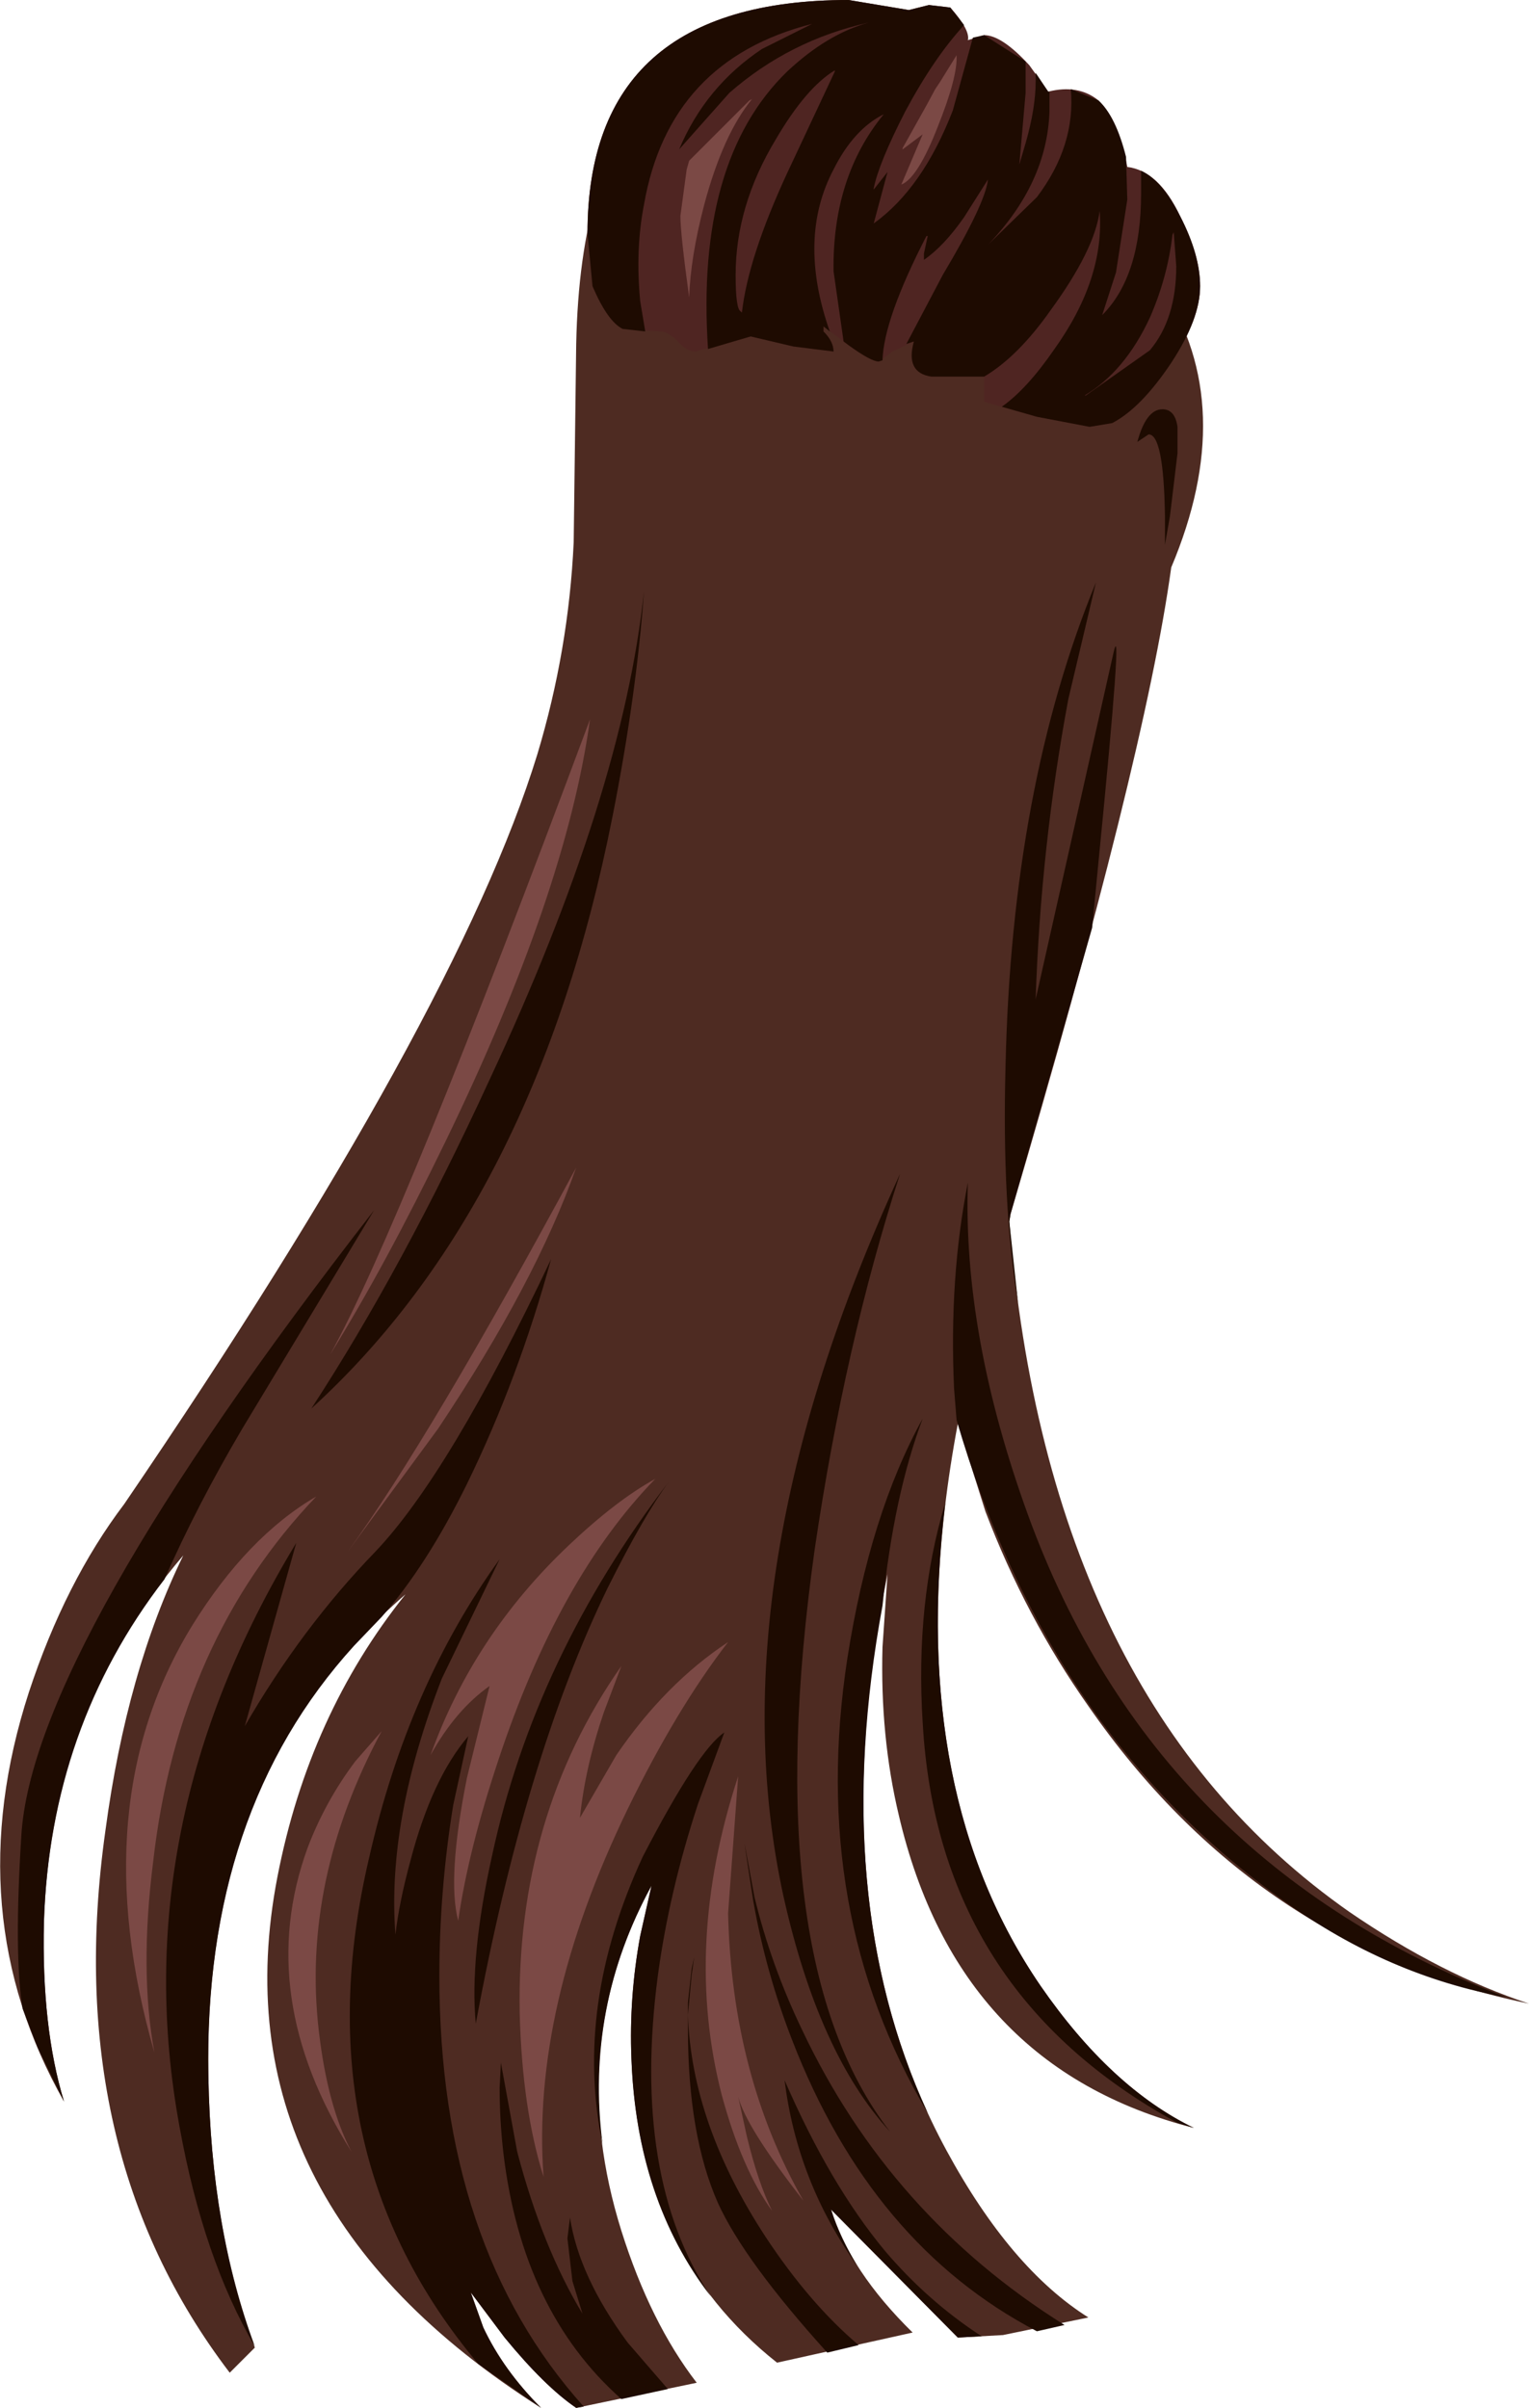 <svg xmlns="http://www.w3.org/2000/svg" xmlns:ffdec="https://www.free-decompiler.com/flash" xmlns:xlink="http://www.w3.org/1999/xlink" ffdec:objectType="frame" width="60.9" height="95.9"><use ffdec:characterId="1" xlink:href="#a" width="60.9" height="95.9"/><defs><g id="a" fill-rule="evenodd"><path fill="#4c2920" fill-opacity=".988" d="M21.4 30.05q1.25-4.15 1.45-8.45l.1-7.9q.15-7.1 3-9.85 1.4-1.4 2.8-1.35 11.1 3.4 13.45 5.15l.3.2Q44.7 9 46.3 11.5q3.05 4.7.35 11.1-1.05 7.65-6.4 25.75l-.05.3q1.55 19.1 13.55 27.5 3.65 2.5 7.15 3.65Q50 77.55 43.35 67.95q-2.5-3.55-4.1-7.75l-1.1-3.5q-2.6 13.8 3.3 22.4 2.8 4.05 6.1 5.65-9.4-2.4-11.75-12.45-.75-3.15-.65-6.7l.2-2.9Q32.6 76.25 37.7 85.65q2.55 4.7 5.65 6.65l-3.4.7-1.8.1L33.1 88q.75 2.45 3.25 4.9l-5.4 1.2q-5.5-4.35-5.8-12.1-.1-2.45.35-4.9l.45-2q-3.5 6.4-1.2 13.75 1.15 3.65 3 6.05l-4.8 1q-1.25-.85-2.85-2.8l-1.35-1.8.5 1.4q.8 1.7 2.3 3.2-13-8.25-10.5-21.15 1.25-6.45 5.1-11.25-8.1 7-7.85 19.2.1 6.1 1.85 10.8l-1 1Q2.4 85.65 4.2 72.9q.85-6.35 3.1-10.95-5.3 6.2-5.55 14.6-.1 4.2.8 7.15-4.25-7.5-1.4-16.3 1.45-4.4 3.8-7.5Q18.2 40.45 21.4 30.05"/><path fill="#1e0b01" d="M24.4 32.5q-3.05 15.45-12 23.6 3.65-5.6 7.1-13.1 5.3-11.35 6.15-19.45-.3 4.15-1.25 8.95m22-11.95q-.05-3.25-.65-3.25l-.45.3q.35-1.3 1-1.3.5 0 .6.7v1.05l-.3 2.5-.2 1.15zm-3.85 7.3q-1.1 5.9-1.3 11.95l3.1-13.8q.4-1.75-.6 8.35l-.25 2.6-3.25 11.4-.05.3.35 3.25q-.65-3.9-.5-9.45.25-11.1 3.6-19.25zm8.65 47.9q-9.45-6.65-13.1-19.2L38 55.3q-.2-4.4.55-8.2-.2 6.1 2.4 13.25Q46 74.2 60 79.55q-4.7-.85-8.8-3.8M36.75 56.5q-1.15 3.05-1.6 7.45-2.15 11.65 1.8 20.2-4.75-8-3.2-18.1.9-5.75 3-9.55m10.8 28.25-.65-.2q-9.55-5.2-10.15-15.95-.3-4.75.9-8.75-1.4 11.65 3.8 19.25 2.8 4.05 6.1 5.65M32.45 61.7q-2.3 16.35 3 23.2-2.85-3.1-4.25-9.4-2.75-12.65 4.65-28.75-2.2 6.8-3.4 14.95M15.2 64.4l-1.1 1.15q-6 6.6-5.8 17.15.1 6.05 1.85 10.75-2.05-3.5-3-8.75-2.2-11.95 4.65-23.25l-2.05 7.3q2.25-3.9 5.2-6.95 2.95-3.1 7-11.65-1.3 4.75-3.35 8.95-1.6 3.25-3.4 5.3m-8.65-1.5Q2 68.8 1.75 76.55q-.1 4.2.8 7.15L1.5 81.55.9 80q-.35-2.15-.05-6.9.45-7.4 14.05-24.9l-5.25 8.7q-1.8 3.05-3.1 6m11.5 9q-.55 3.4-.55 6.8 0 10.75 5.75 17.15l-.3.05q-1.25-.85-2.85-2.8l-1.35-1.8.5 1.4q.8 1.7 2.3 3.2l-2.5-1.75Q11.95 85.7 14.7 74q1.55-6.85 5.2-11.9l-2.3 4.75q-2.2 5.65-1.85 10.2.15-1.3.6-2.95.85-3.25 2.3-4.95zm1.85 11.25.05-1 .65 3.55q1 3.8 2.6 6.45l-.4-1.3-.2-1.7.1-.8v-.05q.35 2.35 2.3 5l1.6 1.85-1.85.4q-3.95-3.5-4.7-9.8-.15-1.3-.15-2.6m5.6-6.05.45-2Q23.3 79.95 24 85.4q-1.15-5.5 1.6-11.45 2.2-4.25 3.25-4.95l-1.05 2.85q-1.15 3.5-1.6 6.85-1.05 8 2.1 12.75-2.95-3.85-3.15-9.45-.1-2.45.35-4.9m-5.9-3.2Q21.3 66 26.65 59q-1 1.35-2.45 4.25-3.3 6.8-5.25 17.35-.25-2.65.65-6.7M30 75.7l-.35-2.3.4 2.15q.65 2.7 1.9 5.3 3.5 7.4 10.45 11.75l-1.1.25q-6.6-3.45-9.75-11.6-1.05-2.7-1.55-5.55m-2.6 4.55v-.5l.15-1.35.1-.45-.1.7zq.15 4.35 3.1 8.85 1.75 2.65 3.7 4.3l-1.25.3q-3.3-3.65-4.35-5.95-1.2-2.7-1.2-6.95zM33.1 88q.35 1.1 1.05 2.25-2.4-3.35-2.9-7.4 1.8 4.15 4 6.8 1.7 2 3.85 3.4l-.95.05z"/><path fill="#7b4945" d="M17.75 45.45q-2.4 4.95-4.6 8.5Q16 48.8 23.5 28.65q-.95 6.9-5.75 16.8m4.9 16.1q1.9-1.8 3.45-2.65-3.85 3.95-6.25 11.2-1.2 3.6-1.6 6.4-.45-1.7.35-5.7l.9-3.65q-1.35.95-2.35 2.75 1.7-4.75 5.5-8.35m-5.2-4.65-3.6 4.9q3.3-4.55 9.1-15.3-1.6 4.55-5.5 10.4m-9.8 7.85q2.2-3.55 4.95-5.15-5.5 5.75-6.5 14.55-.55 4.35.05 7.6-2.85-9.9 1.5-17m16.4 3.45q-.75 2.2-.95 4.2l1.45-2.5q1.95-2.85 4.45-4.5-2.05 2.65-4 6.65Q21.15 80 21.65 86.7q-.85-2.7-.95-6.5-.15-7.85 4.05-13.85zm-9.9 1.95 1.05-1.2Q12 74.9 12.7 80.9q.35 3 1.3 4.8-3.9-6.2-1.75-12.1.7-1.85 1.9-3.45M29 76.2q.15 6.45 3 11.45-2.3-2.95-2.6-4.15l.35 1.6q.45 1.85 1 2.95-1.2-1.65-2-4.6-1.55-6 .65-12.7z"/><path fill="#4f2522" d="m38.55 1.6.65-.2q.7 0 1.8 1.2l.75 1.05q1.2-.3 2 .35.8.75 1.15 2.65 1.25.15 2.1 1.95.8 1.55.8 2.8 0 1.3-1.15 3.05-1.2 1.8-2.35 2.4l-.9.15-2.1-.4-2.1-.6v-1h-2.1q-1.05-.15-.7-1.4l-.85.4-.55.4q-.3 0-1.2-.65l-1-.75v.2q.4.4.4.8l-1.6-.2-1.7-.4-2.2.6q-.35 0-.7-.4-.4-.4-.7-.4l-1.5-.1q-.6-.3-1.2-1.7l-.2-2.1Q23.4 0 33.8 0l2.4.4.8-.2.85.1q.8.9.7 1.3"/><path fill="#1e0b01" d="m37.85.3.55.7q-1.2 1.3-2.35 3.45Q35 6.5 34.8 7.5v.05l.55-.7-.55 2.05q1.95-1.4 3.15-4.5l.8-2.9.45-.1 1.65 1.05V3.7l-.25 2.85.25-.85q.4-1.4.4-2.45V2.9l.5.75h.05v.8q-.1 2.85-2.45 5.3l1.95-1.9q1.55-2.05 1.35-4.3l1.1.45q.7.65 1.1 2.25l.05 1.7-.45 2.9-.55 1.7Q45.45 11 45.45 7.7v-.9q.85.4 1.55 1.8.8 1.55.8 2.8 0 1.3-1.15 3.05-1.2 1.8-2.35 2.4l-.9.15-2.1-.4-1.4-.4q1-.7 2.1-2.3 2-2.8 1.8-5.5-.2 1.55-1.95 3.95-1.3 1.85-2.65 2.65h-2.1q-1.05-.15-.7-1.4l-.3.1 1.45-2.75q1.7-2.85 1.8-3.8l-.95 1.5q-.8 1.15-1.6 1.7v-.25l.15-.7h-.05q-1.7 3.3-1.75 4.95l-.15.05q-.3 0-1.2-.65l-.2-.15-.4-2.8q-.05-3.75 2-6.25-1.2.6-2 2.2-1.45 2.75-.15 6.45l-.25-.2v.2q.4.4.4.8l-1.6-.2-1.7-.4-1.7.5q-.5-7.5 3.15-11.05 1.6-1.5 3.25-1.95-3.15.7-5.55 2.8l-2 2.25q1.05-2.5 3.3-4l2-1q-5.7 1.45-6.7 7.2-.35 1.8-.15 3.85l.2 1.2-.9-.1q-.6-.3-1.2-1.7l-.2-2.1Q23.4 0 33.8 0l2.4.4.8-.2zm-4.6 2.5q-1.15.7-2.35 2.75-1.6 2.65-1.6 5.4 0 1.35.2 1.45l.05.05q.25-2.2 1.8-5.55l1.9-4.05zm9.95 12.95h.05l2.55-1.8q1.05-1.25 1.05-3.35l-.1-1.35-.05.1q-.2 1.7-.9 3.3-1 2.15-2.6 3.1"/><path fill="#7b4945" d="m37.45 3.25.65-1.05q.05.85-.75 2.85-.8 2.05-1.45 2.3l.85-2v-.1.1l-.8.6V5.9l.95-1.7.35-.65zm-7.5.7q-1.15 1.4-1.9 4.2-.55 2.1-.6 3.7-.35-2.55-.35-3.25l.25-1.85.1-.35 2.4-2.4z"/></g></defs></svg>